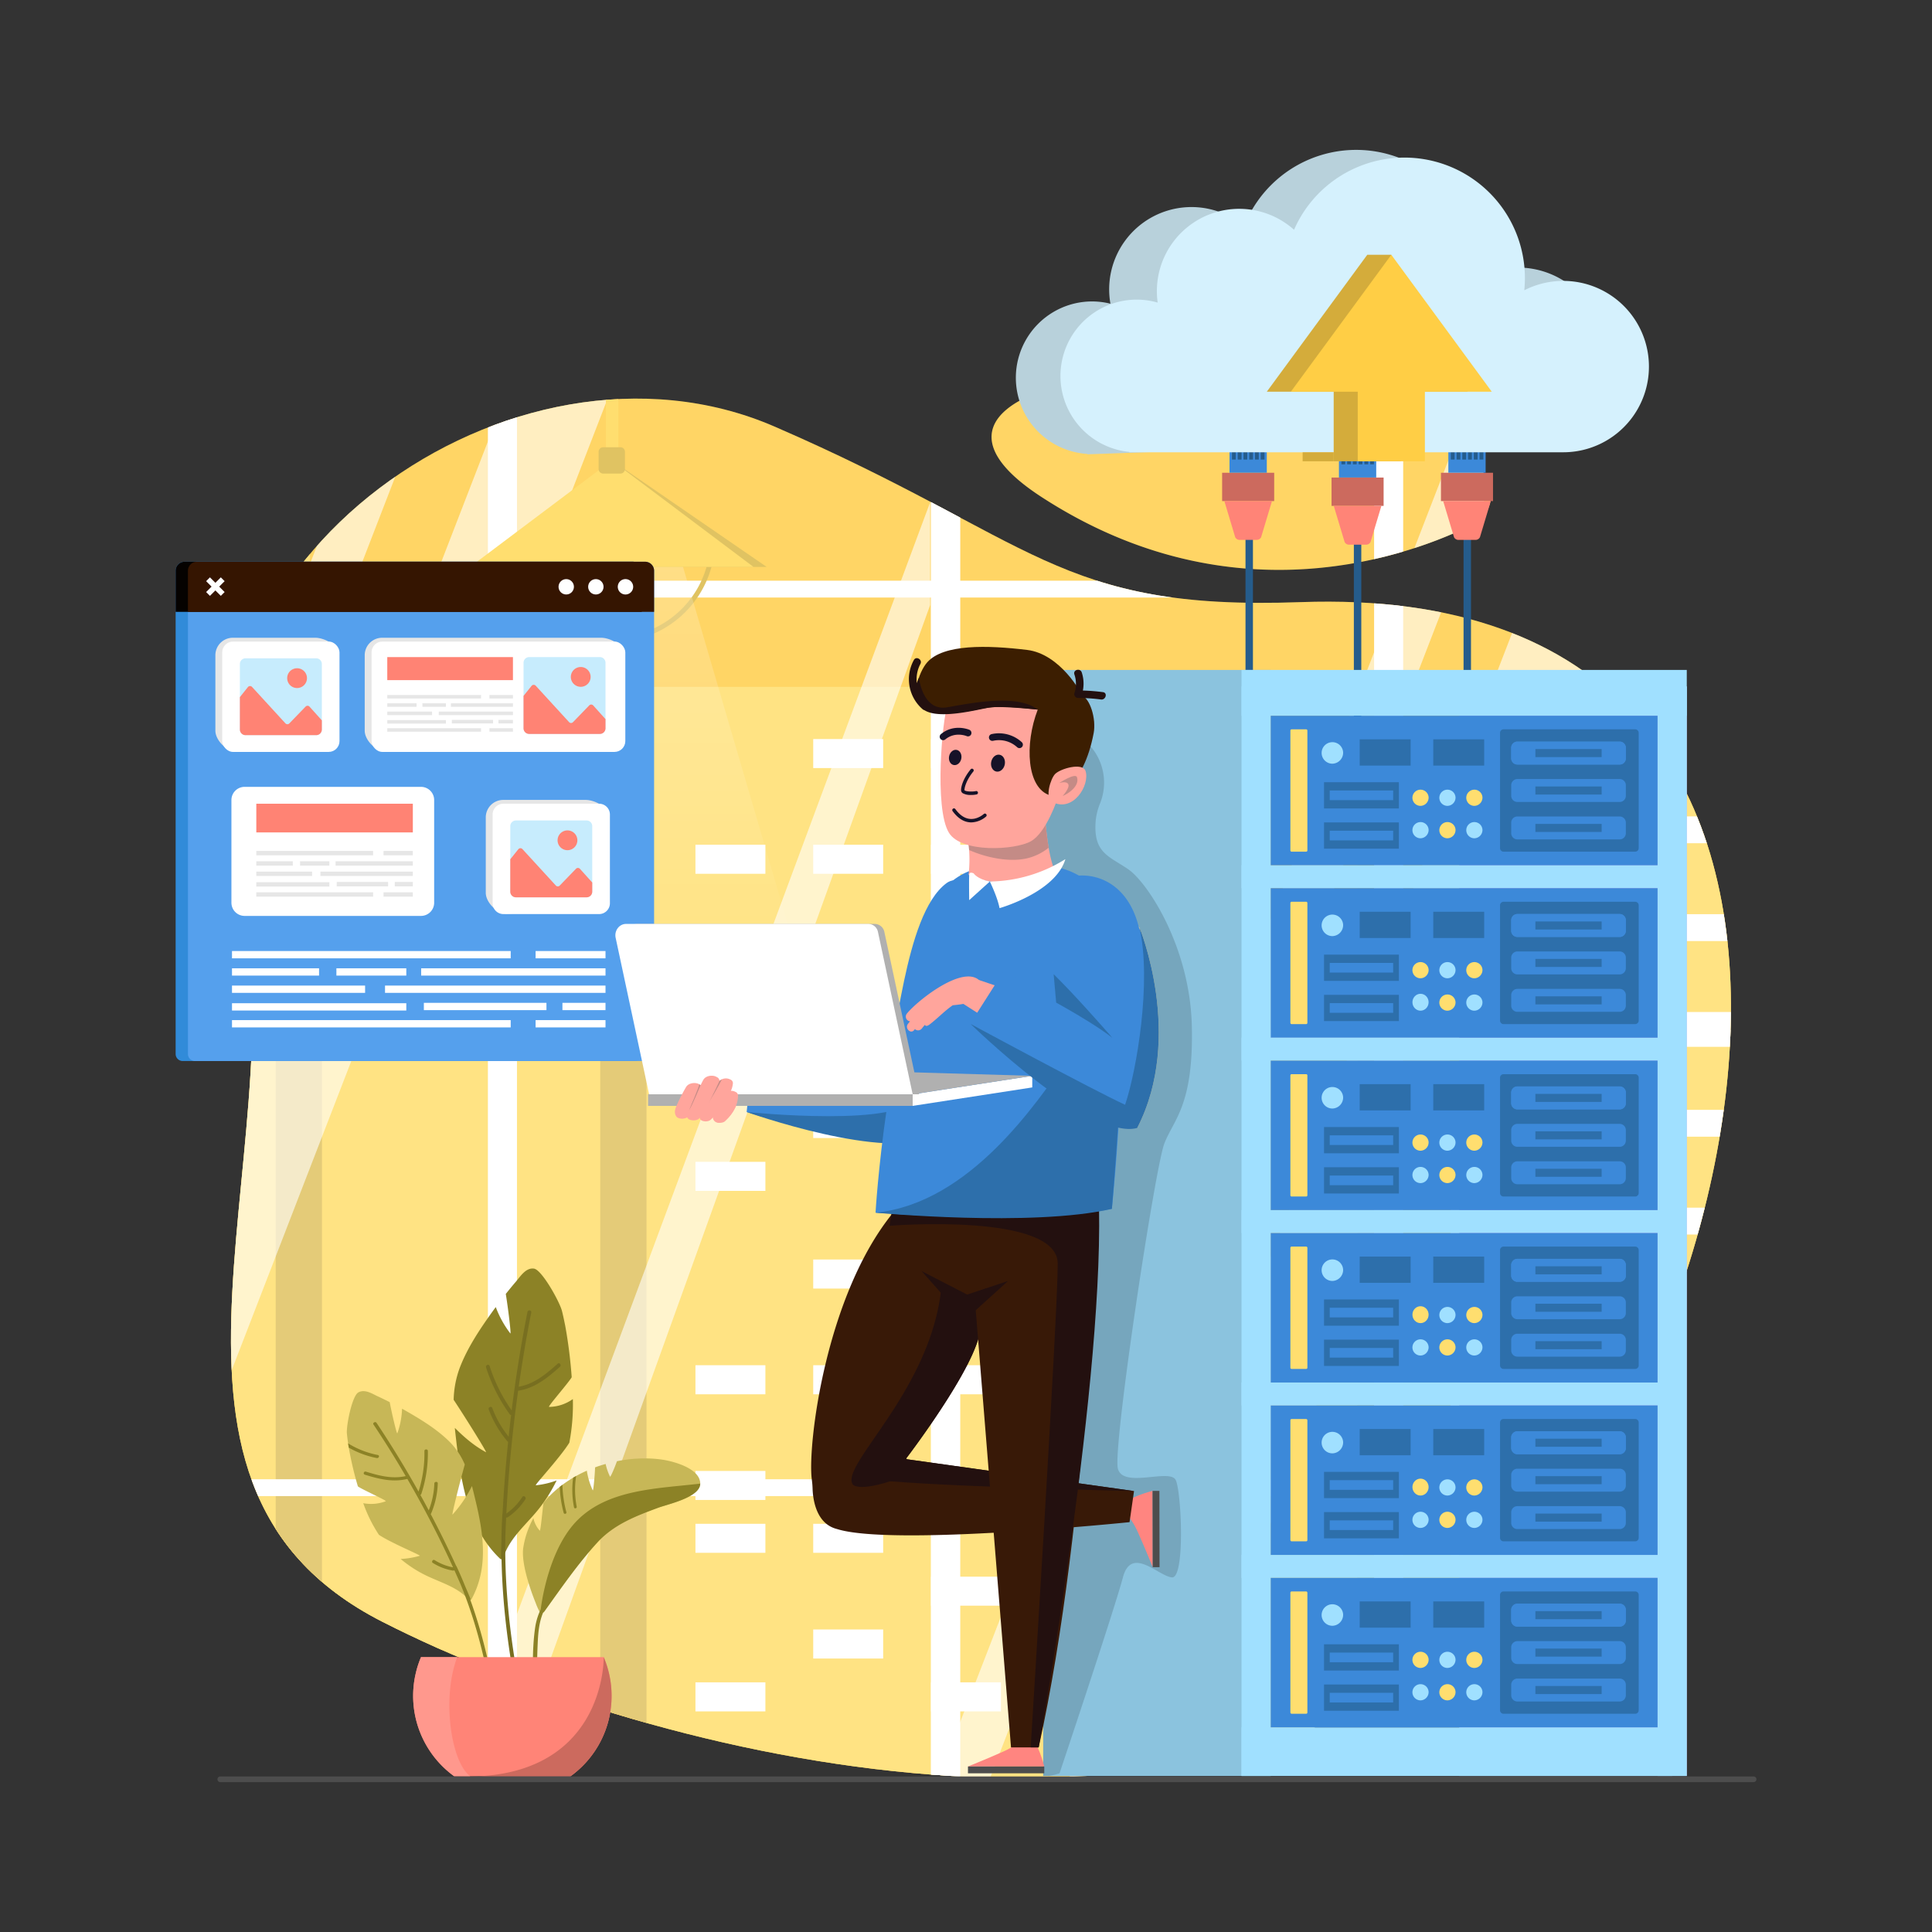 <svg xmlns="http://www.w3.org/2000/svg" data-name="Layer 1" viewBox="0 0 1100 1100"><rect x="0" y="0" width="1100" height="1100" fill="#333333" stroke="none"/><defs><clipPath id="a"><path fill="none" d="M740.416,342.828c-138.738,5-150.637-35.476-299.461-99.977S92.289,320.253,134.158,484.732c41.869,164.48-74.741,357.984,83.542,438.611s467.89,151.579,625.919,0S1098.399,329.928,740.416,342.828Z"/></clipPath><clipPath id="c"><path fill="none" d="M847.618,275.523a18.334,18.334,0,0,1-8.893,22.974c-34.06,17.009-135.652,55.954-245.698-15.515C464.513,199.517,810.542,178.196,847.618,275.523Z"/></clipPath><linearGradient id="b" x1="347.037" x2="347.037" y1="563.378" y2="314.222" gradientUnits="userSpaceOnUse"><stop offset="0" stop-color="#fff" stop-opacity="0"/><stop offset="1" stop-color="#fff"/></linearGradient></defs><path fill="#ffce4d" d="M740.416,342.828c-138.738,5-150.637-35.476-299.461-99.977S92.289,320.253,134.158,484.732c41.869,164.48-74.741,357.984,83.542,438.611s467.89,151.579,625.919,0S1098.399,329.928,740.416,342.828Z"/><g clip-path="url(#a)"><polygon fill="#ffde6f" points="118.18 459.566 118.18 432.028 163.859 432.028 163.859 300.406 176.451 300.406 176.451 432.028 225.654 432.028 225.654 459.566 252.007 459.566 252.007 1011.438 61.948 1011.438 61.948 459.566 118.18 459.566"/><rect width="26.353" height="496.431" x="61.948" y="459.566" fill="#e0c362" transform="rotate(180 75.124 707.782)"/><rect width="190.058" height="420.411" x="156.979" y="591.026" fill="#ffde6f" transform="rotate(180 252.008 801.232)"/><rect width="26.352" height="420.411" x="156.979" y="591.026" fill="#e0c362" transform="rotate(180 170.155 801.232)"/><rect width="190.058" height="420.411" x="641.837" y="591.025" fill="#ffde6f" transform="rotate(180 736.865 801.23)"/><rect width="26.352" height="420.411" x="641.837" y="591.025" fill="#e0c362" transform="rotate(180 655.013 801.23)"/><rect width="255.005" height="620.377" x="341.745" y="391.061" fill="#ffde6f" transform="rotate(180 469.248 701.25)"/><rect width="26.353" height="620.377" x="341.745" y="391.061" fill="#e0c362" transform="rotate(180 354.922 701.25)"/><rect width="39.825" height="16.53" x="530.064" y="420.773" fill="#fff" transform="rotate(180 549.977 429.038)"/><rect width="39.827" height="16.53" x="463.01" y="420.773" fill="#fff" transform="rotate(180 482.924 429.038)"/><rect width="39.825" height="16.53" x="530.064" y="480.956" fill="#fff" transform="rotate(180 549.977 489.222)"/><rect width="39.827" height="16.53" x="463.01" y="480.956" fill="#fff" transform="rotate(180 482.924 489.222)"/><rect width="39.825" height="16.53" x="395.958" y="480.956" fill="#fff" transform="rotate(180 415.87 489.222)"/><rect width="39.825" height="16.529" x="530.064" y="541.141" fill="#fff" transform="rotate(180 549.977 549.406)"/><rect width="39.825" height="16.529" x="395.958" y="541.141" fill="#fff" transform="rotate(180 415.87 549.406)"/><rect width="39.827" height="16.53" x="463.01" y="571.232" fill="#fff" transform="rotate(180 482.924 579.497)"/><rect width="39.825" height="16.53" x="530.064" y="601.324" fill="#fff" transform="rotate(180 549.977 609.589)"/><rect width="39.827" height="16.529" x="463.01" y="631.417" fill="#fff" transform="rotate(180 482.924 639.681)"/><rect width="39.825" height="16.529" x="530.064" y="661.509" fill="#fff" transform="rotate(180 549.977 669.773)"/><rect width="39.825" height="16.529" x="395.958" y="661.509" fill="#fff" transform="rotate(180 415.87 669.773)"/><rect width="39.825" height="16.53" x="530.064" y="717.124" fill="#fff" transform="rotate(180 549.977 725.39)"/><rect width="39.827" height="16.53" x="463.01" y="717.124" fill="#fff" transform="rotate(180 482.924 725.39)"/><rect width="39.825" height="16.529" x="530.064" y="777.308" fill="#fff" transform="rotate(180 549.977 785.572)"/><rect width="39.827" height="16.529" x="463.01" y="777.308" fill="#fff" transform="rotate(180 482.924 785.572)"/><rect width="39.825" height="16.529" x="395.958" y="777.308" fill="#fff" transform="rotate(180 415.87 785.572)"/><rect width="39.825" height="16.53" x="530.064" y="837.491" fill="#fff" transform="rotate(180 549.977 845.757)"/><rect width="39.825" height="16.53" x="395.958" y="837.491" fill="#fff" transform="rotate(180 415.87 845.757)"/><rect width="39.827" height="16.53" x="463.01" y="867.583" fill="#fff" transform="rotate(180 482.924 875.848)"/><rect width="39.825" height="16.53" x="395.958" y="867.583" fill="#fff" transform="rotate(180 415.87 875.848)"/><rect width="39.825" height="16.53" x="530.064" y="897.675" fill="#fff" transform="rotate(180 549.977 905.94)"/><rect width="39.827" height="16.53" x="463.01" y="927.767" fill="#fff" transform="rotate(180 482.924 936.032)"/><rect width="39.825" height="16.53" x="530.064" y="957.859" fill="#fff" transform="rotate(180 549.977 966.124)"/><rect width="39.825" height="16.53" x="395.958" y="957.859" fill="#fff" transform="rotate(180 415.87 966.124)"/><rect width="249.934" height="574.135" x="772.775" y="437.303" fill="#ffde6f" transform="rotate(180 897.742 724.37)"/><rect width="25.829" height="574.135" x="772.775" y="437.303" fill="#e0c362" transform="rotate(180 785.69 724.37)"/><rect width="39.033" height="15.298" x="957.349" y="464.8" fill="#fff" transform="rotate(180 976.866 472.45)"/><rect width="39.033" height="15.298" x="891.629" y="464.8" fill="#fff" transform="rotate(180 911.146 472.45)"/><rect width="39.033" height="15.298" x="957.349" y="520.498" fill="#fff" transform="rotate(180 976.866 528.146)"/><rect width="39.033" height="15.298" x="891.629" y="520.498" fill="#fff" transform="rotate(180 911.146 528.146)"/><rect width="39.035" height="15.298" x="825.909" y="520.498" fill="#fff" transform="rotate(180 845.426 528.146)"/><rect width="39.033" height="15.297" x="957.349" y="576.196" fill="#fff" transform="rotate(180 976.866 583.844)"/><rect width="39.035" height="15.297" x="825.909" y="576.196" fill="#fff" transform="rotate(180 845.426 583.844)"/><rect width="39.033" height="15.297" x="891.629" y="604.045" fill="#fff" transform="rotate(180 911.146 611.694)"/><rect width="39.033" height="15.297" x="957.349" y="631.894" fill="#fff" transform="rotate(180 976.866 639.543)"/><rect width="39.033" height="15.299" x="891.629" y="659.742" fill="#fff" transform="rotate(180 911.146 667.391)"/><rect width="39.033" height="15.297" x="957.349" y="687.591" fill="#fff" transform="rotate(180 976.866 695.24)"/><rect width="39.035" height="15.297" x="825.909" y="687.591" fill="#fff" transform="rotate(180 845.426 695.24)"/><rect width="39.033" height="15.297" x="957.349" y="739.062" fill="#fff" transform="rotate(180 976.866 746.71)"/><rect width="39.033" height="15.297" x="891.629" y="739.062" fill="#fff" transform="rotate(180 911.146 746.71)"/><rect width="39.033" height="15.297" x="957.349" y="794.759" fill="#fff" transform="rotate(180 976.866 802.408)"/><rect width="39.033" height="15.297" x="891.629" y="794.759" fill="#fff" transform="rotate(180 911.146 802.408)"/><rect width="39.035" height="15.297" x="825.909" y="794.759" fill="#fff" transform="rotate(180 845.426 802.408)"/><rect width="39.033" height="15.296" x="957.349" y="850.458" fill="#fff" transform="rotate(180 976.866 858.106)"/><rect width="39.035" height="15.296" x="825.909" y="850.458" fill="#fff" transform="rotate(180 845.426 858.106)"/><rect width="39.033" height="15.297" x="891.629" y="878.306" fill="#fff" transform="rotate(180 911.146 885.954)"/><rect width="39.035" height="15.297" x="825.909" y="878.306" fill="#fff" transform="rotate(180 845.426 885.954)"/><rect width="39.033" height="15.297" x="957.349" y="906.155" fill="#fff" transform="rotate(180 976.866 913.804)"/><rect width="39.033" height="15.297" x="891.629" y="934.005" fill="#fff" transform="rotate(180 911.146 941.653)"/><rect width="39.033" height="15.299" x="957.349" y="961.852" fill="#fff" transform="rotate(180 976.866 969.502)"/><rect width="39.035" height="15.299" x="825.909" y="961.852" fill="#fff" transform="rotate(180 845.426 969.502)"/><rect width="160.967" height="391.601" x="-65.048" y="619.836" fill="#ffde6f" transform="rotate(180 15.436 815.637)"/><rect width="25.141" height="10.434" x="53.825" y="638.592" fill="#fff" transform="rotate(180 66.396 643.809)"/><rect width="25.139" height="10.434" x="11.499" y="638.592" fill="#fff" transform="rotate(180 24.069 643.809)"/><rect width="25.141" height="10.434" x="53.825" y="676.581" fill="#fff" transform="rotate(180 66.396 681.798)"/><rect width="25.139" height="10.434" x="11.499" y="676.581" fill="#fff" transform="rotate(180 24.069 681.798)"/><rect width="25.141" height="10.434" x="53.825" y="714.572" fill="#fff" transform="rotate(180 66.396 719.789)"/><rect width="25.139" height="10.433" x="11.499" y="733.568" fill="#fff" transform="rotate(180 24.069 738.784)"/><rect width="25.141" height="10.433" x="53.825" y="752.562" fill="#fff" transform="rotate(180 66.396 757.779)"/><rect width="25.139" height="10.434" x="11.499" y="771.557" fill="#fff" transform="rotate(180 24.069 776.774)"/><rect width="25.141" height="10.434" x="53.825" y="790.551" fill="#fff" transform="rotate(180 66.396 795.769)"/><rect width="25.141" height="10.434" x="53.825" y="825.657" fill="#fff" transform="rotate(180 66.396 830.874)"/><rect width="25.139" height="10.434" x="11.499" y="825.657" fill="#fff" transform="rotate(180 24.069 830.874)"/><rect width="25.141" height="10.433" x="53.825" y="863.648" fill="#fff" transform="rotate(180 66.396 868.864)"/><rect width="25.139" height="10.433" x="11.499" y="863.648" fill="#fff" transform="rotate(180 24.069 868.864)"/><rect width="25.141" height="10.433" x="53.825" y="901.639" fill="#fff" transform="rotate(180 66.396 906.855)"/><rect width="25.139" height="10.434" x="11.499" y="920.632" fill="#fff" transform="rotate(180 24.069 925.849)"/><rect width="25.141" height="10.434" x="53.825" y="939.628" fill="#fff" transform="rotate(180 66.396 944.845)"/><rect width="25.139" height="10.433" x="11.499" y="958.622" fill="#fff" transform="rotate(180 24.069 963.839)"/><rect width="25.141" height="10.434" x="53.825" y="977.617" fill="#fff" transform="rotate(180 66.396 982.834)"/><rect width="756.738" height="838.415" x="-218.423" y="188.981" fill="#fff" opacity=".14"/><rect width="16.555" height="858.827" x="530.041" y="179.39" fill="#fff"/><polygon fill="#fff" points="42.101 1012.255 -16.63 1012.255 298.212 198.575 356.942 198.575 42.101 1012.255" opacity=".6"/><polygon fill="#fff" points="-61.604 1012.255 -90.969 1012.255 223.871 198.575 253.237 198.575 -61.604 1012.255" opacity=".6"/><polygon fill="#fff" points="289.036 1012.255 259.67 1012.255 529.597 285.934 529.597 344.451 289.036 1012.255" opacity=".6"/><rect width="16.555" height="850.164" x="25.546" y="183.72" fill="#fff"/><rect width="22.196" height="773.296" x="148.847" y="642.253" fill="#fff" transform="rotate(-90 159.945 1028.901)"/><rect width="16.554" height="850.164" x="277.793" y="183.72" fill="#fff"/><rect width="6.773" height="740.014" x="156.558" y="645.635" fill="#fff" transform="rotate(90 159.944 1015.642)"/><rect width="19.186" height="773.296" x="150.352" y="-197.666" fill="#fff" transform="rotate(-90 159.945 188.982)"/><rect width="6.774" height="740.325" x="156.557" y="-168.201" fill="#fff" transform="rotate(90 159.944 201.962)"/><rect width="756.741" height="838.415" x="538.385" y="188.981" fill="#fff" opacity=".14"/><rect width="16.555" height="858.827" x="530.11" y="179.39" fill="#fff"/><polygon fill="#fff" points="667.445 1012.255 608.714 1012.255 923.554 198.575 982.286 198.575 667.445 1012.255" opacity=".6"/><polygon fill="#fff" points="563.74 1012.255 534.374 1012.255 849.215 198.575 878.581 198.575 563.74 1012.255" opacity=".6"/><polygon fill="#fff" points="1045.845 1012.255 1016.48 1012.255 1286.407 285.934 1286.407 344.451 1045.845 1012.255" opacity=".6"/><rect width="16.554" height="850.164" x="782.358" y="183.72" fill="#fff"/><rect width="22.196" height="773.296" x="905.657" y="642.253" fill="#fff" transform="rotate(-90 916.755 1028.901)"/><rect width="16.554" height="850.164" x="1034.603" y="183.72" fill="#fff"/><rect width="6.773" height="740.014" x="913.368" y="645.635" fill="#fff" transform="rotate(90 916.754 1015.642)"/><rect width="19.186" height="773.296" x="907.162" y="-197.666" fill="#fff" transform="rotate(-90 916.755 188.982)"/><rect width="6.774" height="740.327" x="913.368" y="-168.202" fill="#fff" transform="rotate(90 916.755 201.962)"/><rect width="9.593" height="1557.295" x="547.148" y="-443.233" fill="#fff" transform="rotate(-90 551.945 335.414)"/><rect width="9.593" height="1557.295" x="547.148" y="-187.426" fill="#fff" transform="rotate(-90 551.945 591.222)"/><rect width="9.593" height="1557.295" x="547.148" y="68.38" fill="#fff" transform="rotate(-90 551.945 847.028)"/><path fill="#e0c362" d="M349.104,365.575a58.103,58.103,0,0,1-58.036-58.036h2.731a55.305,55.305,0,1,0,110.61,0h2.731A58.102,58.102,0,0,1,349.104,365.575Z"/><polygon fill="#e0c362" points="348.323 262.139 275.123 322.784 436.517 322.784 348.323 262.139"/><polygon fill="url(#b)" points="311.943 314.222 234.639 563.378 459.436 563.378 386.378 314.222 311.943 314.222" opacity=".22"/><rect width="7.108" height="112.582" x="344.963" y="168.229" fill="#ffde6f"/><path fill="#f4bf62" d="M341.823,270.165h13.388a5.214,5.214,0,0,1,5.214,5.214v20.584a0,0,0,0,1,0,0h-23.816a0,0,0,0,1,0,0V275.379A5.214,5.214,0,0,1,341.823,270.165Z"/><path fill="#e0c362" d="M362.067,324.829a13.869,13.869,0,1,0-13.867,13.869A13.868,13.868,0,0,0,362.067,324.829Z"/><path fill="#fff" d="M348.389,333.509c-3.285-.593-7.796-3.175-8.644-6.645-.302-1.238-2.214-.714-1.91.527,1.011,4.138,6.058,7.312,10.026,8.028C349.107,335.645,349.643,333.735,348.389,333.509Z"/><polygon fill="#ffde6f" points="348.323 262.139 267.625 322.784 429.021 322.784 348.323 262.139"/><path fill="#e0c362" d="M343.414,254.641h9.817a2.588,2.588,0,0,1,2.588,2.588v9.818a2.588,2.588,0,0,1-2.588,2.588h-9.817a2.588,2.588,0,0,1-2.588-2.588v-9.818A2.588,2.588,0,0,1,343.414,254.641Z"/></g><path fill="#ffce4d" d="M847.618,275.523a18.334,18.334,0,0,1-8.893,22.974c-34.06,17.009-135.652,55.954-245.698-15.515C464.513,199.517,810.542,178.196,847.618,275.523Z"/><g clip-path="url(#c)"><rect width="756.738" height="838.415" x="-218.423" y="188.981" fill="#fff" opacity=".14"/><rect width="16.555" height="858.827" x="530.041" y="179.39" fill="#fff"/><polygon fill="#fff" points="42.101 1012.255 -16.63 1012.255 298.212 198.575 356.942 198.575 42.101 1012.255" opacity=".6"/><polygon fill="#fff" points="-61.604 1012.255 -90.969 1012.255 223.871 198.575 253.237 198.575 -61.604 1012.255" opacity=".6"/><polygon fill="#fff" points="289.036 1012.255 259.67 1012.255 529.597 285.934 529.597 344.451 289.036 1012.255" opacity=".6"/><rect width="16.555" height="850.164" x="25.546" y="183.72" fill="#fff"/><rect width="22.196" height="773.296" x="148.847" y="642.253" fill="#fff" transform="rotate(-90 159.945 1028.901)"/><rect width="16.554" height="850.164" x="277.793" y="183.72" fill="#fff"/><rect width="6.773" height="740.014" x="156.558" y="645.635" fill="#fff" transform="rotate(90 159.944 1015.642)"/><rect width="19.186" height="773.296" x="150.352" y="-197.666" fill="#fff" transform="rotate(-90 159.945 188.982)"/><rect width="6.774" height="740.325" x="156.557" y="-168.201" fill="#fff" transform="rotate(90 159.944 201.962)"/><rect width="756.741" height="838.415" x="538.385" y="188.981" fill="#fff" opacity=".14"/><rect width="16.555" height="858.827" x="530.11" y="179.39" fill="#fff"/><polygon fill="#fff" points="667.445 1012.255 608.714 1012.255 923.554 198.575 982.286 198.575 667.445 1012.255" opacity=".6"/><polygon fill="#fff" points="563.74 1012.255 534.374 1012.255 849.215 198.575 878.581 198.575 563.74 1012.255" opacity=".6"/><polygon fill="#fff" points="1045.845 1012.255 1016.48 1012.255 1286.407 285.934 1286.407 344.451 1045.845 1012.255" opacity=".6"/><rect width="16.554" height="850.164" x="782.358" y="183.72" fill="#fff"/><rect width="22.196" height="773.296" x="905.657" y="642.253" fill="#fff" transform="rotate(-90 916.755 1028.901)"/><rect width="16.554" height="850.164" x="1034.603" y="183.72" fill="#fff"/><rect width="6.773" height="740.014" x="913.368" y="645.635" fill="#fff" transform="rotate(90 916.754 1015.642)"/><rect width="19.186" height="773.296" x="907.162" y="-197.666" fill="#fff" transform="rotate(-90 916.755 188.982)"/><rect width="6.774" height="740.327" x="913.368" y="-168.202" fill="#fff" transform="rotate(90 916.755 201.962)"/><rect width="9.593" height="1557.295" x="547.148" y="-443.233" fill="#fff" transform="rotate(-90 551.945 335.414)"/><rect width="9.593" height="1557.295" x="547.148" y="-187.426" fill="#fff" transform="rotate(-90 551.945 591.222)"/><rect width="9.593" height="1557.295" x="547.148" y="68.38" fill="#fff" transform="rotate(-90 551.945 847.028)"/></g><path fill="#318bd9" d="M104.023,319.827H361.387a4.022,4.022,0,0,1,4.022,4.022V598.962a5.138,5.138,0,0,1-5.138,5.138H105.138A5.138,5.138,0,0,1,100,598.962V323.85A4.023,4.023,0,0,1,104.023,319.827Z" transform="rotate(180 232.705 461.964)"/><path fill="#55a0ed" d="M111.034,319.827H368.398a4.022,4.022,0,0,1,4.022,4.022V598.963a5.137,5.137,0,0,1-5.137,5.137H112.15a5.138,5.138,0,0,1-5.138-5.138V323.849A4.021,4.021,0,0,1,111.034,319.827Z" transform="rotate(180 239.716 461.964)"/><path fill="#fff" d="M139.269,448.003H239.694a7.501,7.501,0,0,1,7.501,7.501v58.471a7.502,7.502,0,0,1-7.502,7.502H139.269a7.502,7.502,0,0,1-7.502-7.502V455.505A7.502,7.502,0,0,1,139.269,448.003Z" transform="rotate(180 189.48 484.74)"/><rect width="89.121" height="16.338" x="145.929" y="457.605" fill="#ff8374" transform="rotate(180 190.49 465.774)"/><rect width="16.678" height="2.487" x="218.372" y="484.48" fill="#e6e6e6" transform="rotate(180 226.711 485.724)"/><rect width="66.501" height="2.487" x="145.929" y="484.48" fill="#e6e6e6" transform="rotate(180 179.18 485.724)"/><rect width="43.986" height="2.488" x="191.064" y="490.37" fill="#e6e6e6" transform="rotate(180 213.057 491.614)"/><rect width="16.68" height="2.488" x="170.84" y="490.37" fill="#e6e6e6" transform="rotate(180 179.18 491.614)"/><rect width="20.772" height="2.488" x="145.929" y="490.37" fill="#e6e6e6" transform="rotate(180 156.315 491.614)"/><rect width="52.607" height="2.487" x="182.443" y="496.261" fill="#e6e6e6" transform="rotate(180 208.746 497.504)"/><rect width="31.758" height="2.487" x="145.929" y="496.261" fill="#e6e6e6" transform="rotate(180 161.808 497.504)"/><rect width="41.591" height="2.488" x="145.929" y="502.283" fill="#e6e6e6" transform="rotate(180 166.724 503.527)"/><rect width="10.278" height="2.487" x="224.772" y="502.152" fill="#e6e6e6" transform="rotate(180 229.911 503.396)"/><rect width="29.252" height="2.487" x="191.708" y="502.152" fill="#e6e6e6" transform="rotate(180 206.335 503.396)"/><rect width="16.678" height="2.487" x="218.372" y="508.042" fill="#e6e6e6" transform="rotate(180 226.711 509.286)"/><rect width="66.501" height="2.487" x="145.929" y="508.042" fill="#e6e6e6" transform="rotate(180 179.18 509.286)"/><path fill="#050200" d="M100,319.827H365.409a0,0,0,0,1,0,0v23.399a5.137,5.137,0,0,1-5.137,5.137H105.138A5.138,5.138,0,0,1,100,343.225V319.827A0,0,0,0,1,100,319.827Z" transform="rotate(180 232.705 334.095)"/><path fill="#351501" d="M107.012,319.827H372.42a0,0,0,0,1,0,0v23.399a5.137,5.137,0,0,1-5.137,5.137H112.15a5.138,5.138,0,0,1-5.138-5.138V319.827a0,0,0,0,1,0,0Z" transform="rotate(180 239.716 334.095)"/><circle cx="322.389" cy="334.095" r="4.383" fill="#fff"/><circle cx="339.254" cy="334.095" r="4.383" fill="#fff"/><path fill="#fff" d="M360.502,334.095a4.383,4.383,0,1,0-4.384,4.383A4.383,4.383,0,0,0,360.502,334.095Z"/><polygon fill="#fff" points="127.897 330.891 125.727 328.722 122.627 331.821 119.528 328.722 117.36 330.891 120.457 333.99 117.36 337.089 119.528 339.259 122.627 336.16 125.727 339.259 127.897 337.089 124.797 333.99 127.897 330.891"/><path fill="#e6e6e6" d="M342.2,425.942,219.572,427.923c-5.49,0-11.919-6.43-11.919-11.919V373.049a9.937,9.937,0,0,1,9.937-9.938H342.2c5.488,0,13.6,4.499,13.6,9.988l-3.663,42.905A9.937,9.937,0,0,1,342.2,425.942Z"/><rect width="144.486" height="62.832" x="211.544" y="365.279" fill="#fff" rx="6.163"/><rect width="71.55" height="13.117" x="220.499" y="374.119" fill="#ff8374" transform="rotate(180 256.274 380.678)"/><rect width="13.39" height="1.997" x="278.659" y="395.697" fill="#e6e6e6" transform="rotate(180 285.355 396.695)"/><rect width="53.392" height="1.997" x="220.499" y="395.697" fill="#e6e6e6" transform="rotate(180 247.195 396.695)"/><rect width="35.314" height="1.997" x="256.736" y="400.426" fill="#e6e6e6" transform="rotate(180 274.393 401.424)"/><rect width="13.39" height="1.997" x="240.5" y="400.426" fill="#e6e6e6" transform="rotate(180 247.195 401.424)"/><rect width="16.678" height="1.997" x="220.499" y="400.426" fill="#e6e6e6" transform="rotate(180 228.838 401.424)"/><rect width="42.235" height="1.998" x="249.815" y="405.155" fill="#e6e6e6" transform="rotate(180 270.932 406.153)"/><rect width="25.498" height="1.998" x="220.499" y="405.155" fill="#e6e6e6" transform="rotate(180 233.249 406.153)"/><rect width="33.391" height="1.997" x="220.499" y="409.99" fill="#e6e6e6" transform="rotate(180 237.195 410.989)"/><rect width="8.252" height="1.998" x="283.798" y="409.884" fill="#e6e6e6" transform="rotate(180 287.924 410.882)"/><rect width="23.484" height="1.998" x="257.254" y="409.884" fill="#e6e6e6" transform="rotate(180 268.996 410.882)"/><rect width="13.39" height="1.997" x="278.659" y="414.613" fill="#e6e6e6" transform="rotate(180 285.355 415.612)"/><rect width="53.392" height="1.997" x="220.499" y="414.613" fill="#e6e6e6" transform="rotate(180 247.195 415.612)"/><path fill="#e6e6e6" d="M179.473,425.942l-44.926,1.981c-5.488,0-11.919-6.43-11.919-11.919V373.049a9.939,9.939,0,0,1,9.938-9.938h46.907c5.49,0,13.601,4.499,13.601,9.988l-3.663,42.905A9.938,9.938,0,0,1,179.473,425.942Z"/><rect width="66.783" height="62.832" x="126.52" y="365.279" fill="#fff" rx="6.163"/><path fill="#c7ecfd" d="M136.58,378.045v37.312a3.22,3.22,0,0,0,3.212,3.213h40.239a3.22,3.22,0,0,0,3.214-3.213V378.045a3.223,3.223,0,0,0-3.214-3.226H139.792A3.223,3.223,0,0,0,136.58,378.045Z"/><path fill="#ff8374" d="M136.58,396.909v18.448a3.22,3.22,0,0,0,3.212,3.213h40.239a3.22,3.22,0,0,0,3.214-3.213v-5.217l-7-7.793a1.53,1.53,0,0,0-2.25-.039l-9.25,9.561a1.537,1.537,0,0,1-2.238-.026l-19.007-20.737a1.556,1.556,0,0,0-2.342.078Z"/><path fill="#ff8374" d="M163.508,386.106a5.635,5.635,0,1,1,5.634,5.636A5.634,5.634,0,0,1,163.508,386.106Z"/><path fill="#e6e6e6" d="M333.426,518.267l-44.926,1.981c-5.49,0-11.919-6.43-11.919-11.919V465.374a9.938,9.938,0,0,1,9.937-9.938H333.426c5.49,0,13.601,4.499,13.601,9.988l-3.663,42.905A9.937,9.937,0,0,1,333.426,518.267Z"/><path fill="#fff" d="M286.635,457.605h54.459a6.163,6.163,0,0,1,6.163,6.163v50.505a6.163,6.163,0,0,1-6.163,6.163H286.635a6.163,6.163,0,0,1-6.163-6.163V463.768A6.163,6.163,0,0,1,286.635,457.605Z"/><path fill="#c7ecfd" d="M290.533,470.37v37.312a3.219,3.219,0,0,0,3.212,3.213h40.238a3.22,3.22,0,0,0,3.214-3.213v-37.312a3.223,3.223,0,0,0-3.214-3.226H293.746A3.222,3.222,0,0,0,290.533,470.37Z"/><path fill="#ff8374" d="M290.533,489.234v18.448a3.219,3.219,0,0,0,3.212,3.213h40.238a3.22,3.22,0,0,0,3.214-3.213V502.466l-7-7.793a1.529,1.529,0,0,0-2.249-.039l-9.25,9.562a1.537,1.537,0,0,1-2.238-.026l-19.009-20.738a1.554,1.554,0,0,0-2.34.079Z"/><path fill="#ff8374" d="M317.46,478.431a5.635,5.635,0,1,1,5.636,5.636A5.635,5.635,0,0,1,317.46,478.431Z"/><path fill="#c7ecfd" d="M298.083,377.346v37.311a3.22,3.22,0,0,0,3.214,3.213h40.239a3.22,3.22,0,0,0,3.212-3.213V377.346a3.223,3.223,0,0,0-3.212-3.227H301.296A3.223,3.223,0,0,0,298.083,377.346Z"/><path fill="#ff8374" d="M298.083,396.21v18.447a3.22,3.22,0,0,0,3.214,3.213h40.239a3.22,3.22,0,0,0,3.212-3.213V409.441l-7-7.793a1.531,1.531,0,0,0-2.25-.039l-9.25,9.562a1.537,1.537,0,0,1-2.238-.026L305.005,390.408a1.558,1.558,0,0,0-2.343.078Z"/><path fill="#ff8374" d="M325.011,385.406a5.635,5.635,0,1,1,5.634,5.635A5.635,5.635,0,0,1,325.011,385.406Z"/><rect width="39.8" height="4.153" x="304.948" y="541.476" fill="#fff" transform="rotate(180 324.848 543.553)"/><rect width="158.685" height="4.153" x="132.089" y="541.476" fill="#fff" transform="rotate(180 211.431 543.553)"/><rect width="104.96" height="4.152" x="239.789" y="551.31" fill="#fff" transform="rotate(180 292.269 553.386)"/><rect width="39.798" height="4.152" x="191.532" y="551.31" fill="#fff" transform="rotate(180 211.431 553.386)"/><rect width="49.568" height="4.152" x="132.089" y="551.31" fill="#fff" transform="rotate(180 156.873 553.386)"/><rect width="125.531" height="4.153" x="219.218" y="561.143" fill="#fff" transform="rotate(180 281.983 563.219)"/><rect width="75.783" height="4.153" x="132.089" y="561.143" fill="#fff" transform="rotate(180 169.98 563.219)"/><rect width="99.242" height="4.153" x="132.089" y="571.196" fill="#fff" transform="rotate(180 181.71 573.272)"/><rect width="24.525" height="4.153" x="320.223" y="570.975" fill="#fff" transform="rotate(180 332.486 573.052)"/><rect width="69.799" height="4.153" x="241.329" y="570.975" fill="#fff" transform="rotate(180 276.228 573.052)"/><rect width="39.8" height="4.153" x="304.948" y="580.81" fill="#fff" transform="rotate(180 324.848 582.886)"/><rect width="158.685" height="4.153" x="132.089" y="580.81" fill="#fff" transform="rotate(180 211.431 582.886)"/><polygon fill="#255c8c" points="713.374 434.174 713.374 304.036 709.141 304.036 709.141 429.942 713.374 434.174"/><polygon fill="#255c8c" points="775.063 434.174 775.063 304.036 770.83 304.036 770.83 429.942 775.063 434.174"/><polygon fill="#255c8c" points="837.521 455.336 837.521 304.036 833.288 304.036 833.288 451.104 837.521 455.336"/><rect width="29.646" height="16.134" x="695.827" y="269.164" fill="#cc6a5e"/><path fill="#ff8477" d="M718.037,305.831a2.782,2.782,0,0,1-2.773,1.546h-9.225a2.787,2.787,0,0,1-2.776-1.546l-6.168-20.532h27.114Z"/><rect width="21.229" height="14.863" x="700.036" y="254.278" fill="#3c89d9"/><rect width="2.167" height="6.626" x="717.802" y="255.016" fill="#255c8c"/><rect width="2.165" height="6.626" x="714.53" y="255.016" fill="#255c8c"/><rect width="2.164" height="6.626" x="711.258" y="255.016" fill="#255c8c"/><rect width="2.164" height="6.626" x="707.985" y="255.016" fill="#255c8c"/><rect width="2.165" height="6.626" x="704.712" y="255.016" fill="#255c8c"/><rect width="2.165" height="6.626" x="701.439" y="255.016" fill="#255c8c"/><rect width="29.646" height="16.135" x="758.124" y="271.894" fill="#cc6a5e"/><path fill="#ff8477" d="M780.333,308.563a2.784,2.784,0,0,1-2.775,1.543H768.336a2.791,2.791,0,0,1-2.779-1.543l-6.167-20.534h27.114Z"/><rect width="21.229" height="14.863" x="762.332" y="257.01" fill="#3c89d9"/><rect width="2.169" height="6.628" x="780.098" y="257.746" fill="#255c8c"/><rect width="2.164" height="6.628" x="776.827" y="257.746" fill="#255c8c"/><rect width="2.164" height="6.628" x="773.555" y="257.746" fill="#255c8c"/><rect width="2.165" height="6.628" x="770.279" y="257.746" fill="#255c8c"/><rect width="2.167" height="6.628" x="767.007" y="257.746" fill="#255c8c"/><rect width="2.167" height="6.628" x="763.735" y="257.746" fill="#255c8c"/><rect width="29.646" height="16.134" x="820.419" y="269.164" fill="#cc6a5e"/><path fill="#ff8477" d="M842.629,305.831a2.785,2.785,0,0,1-2.775,1.546h-9.223a2.787,2.787,0,0,1-2.776-1.546l-6.17-20.532h27.115Z"/><rect width="21.231" height="14.863" x="824.627" y="254.278" fill="#3c89d9"/><rect width="2.168" height="6.626" x="842.392" y="255.016" fill="#255c8c"/><rect width="2.167" height="6.626" x="839.121" y="255.016" fill="#255c8c"/><rect width="2.165" height="6.626" x="835.85" y="255.016" fill="#255c8c"/><rect width="2.165" height="6.626" x="832.576" y="255.016" fill="#255c8c"/><rect width="2.165" height="6.626" x="829.304" y="255.016" fill="#255c8c"/><rect width="2.167" height="6.626" x="826.03" y="255.016" fill="#255c8c"/><path fill="#b8d1db" d="M620.288,171.651a43.406,43.406,0,0,1,11.941,1.265,46.872,46.872,0,0,1,76.12-44.199,68.593,68.593,0,0,1,132.34,22.775,69.95,69.95,0,0,1-.102,7.001,48.784,48.784,0,1,1,25.435,91.386l-246.928,8.783-.009-.214a43.456,43.456,0,0,1,1.203-86.797Z"/><path fill="#d5f1fd" d="M647.241,170.592a43.424,43.424,0,0,1,11.889,1.689,46.869,46.869,0,0,1,77.643-41.465,68.601,68.601,0,0,1,131.093,34.455,48.785,48.785,0,1,1,22.171,92.233H642.955v-.213a43.455,43.455,0,0,1,4.286-86.699Z"/><rect width="38.235" height="52.756" x="759.344" y="209.874" fill="#d4ac3b"/><polygon fill="#d4ac3b" points="721.265 223.017 778.462 145.063 792.156 145.063 792.156 163.73 835.653 223.017 721.265 223.017"/><rect width="17.683" height="5.105" x="741.661" y="257.525" fill="#d4ac3b" transform="rotate(180 750.503 260.078)"/><rect width="38.235" height="52.756" x="773.04" y="209.874" fill="#ffce45"/><polygon fill="#ffce45" points="734.959 223.017 792.156 145.063 849.347 223.017 734.959 223.017"/><rect width="129.553" height="620.324" x="830.828" y="390.845" fill="#c5aff2" transform="rotate(180 895.605 701.007)"/><rect width="16.634" height="620.324" x="943.747" y="390.845" fill="#a0e0ff" transform="rotate(180 952.064 701.007)"/><rect width="129.551" height="629.729" x="593.952" y="381.438" fill="#8bc3de"/><rect width="16.634" height="620.324" x="706.869" y="390.845" fill="#a0e0ff" transform="rotate(180 715.186 701.007)"/><rect width="245.194" height="13.043" x="706.869" y="492.643" fill="#a0e0ff" transform="rotate(180 829.466 499.164)"/><rect width="253.512" height="26.087" x="706.869" y="381.432" fill="#a0e0ff" transform="rotate(180 833.625 394.475)"/><rect width="220.244" height="85.124" x="723.503" y="407.519" fill="#3c89d9" transform="rotate(180 833.625 450.08)"/><path fill="#2d6fab" d="M856.059,415.253h74.942a1.999,1.999,0,0,1,1.999,1.999v65.658a2,2,0,0,1-2,2h-74.94a2,2,0,0,1-2-2V417.252A1.999,1.999,0,0,1,856.059,415.253Z" transform="rotate(180 893.53 450.08)"/><path fill="#ffde6f" d="M735.389,415.253h8.283a.7.7,0,0,1,.7.7v68.256a.701.701,0,0,1-.701.701h-8.282a.7.7,0,0,1-.7-.7V415.953A.7.7,0,0,1,735.389,415.253Z" transform="rotate(180 739.53 450.08)"/><path fill="#3c89d9" d="M863.94,422.24h58.225a3.525,3.525,0,0,1,3.525,3.525v6.005a3.524,3.524,0,0,1-3.524,3.524H863.942a3.524,3.524,0,0,1-3.524-3.524v-6.007A3.522,3.522,0,0,1,863.94,422.24Z" transform="rotate(180 893.054 428.767)"/><path fill="#3c89d9" d="M863.94,422.24h58.225a3.525,3.525,0,0,1,3.525,3.525v6.005a3.524,3.524,0,0,1-3.524,3.524H863.942a3.524,3.524,0,0,1-3.524-3.524v-6.007A3.522,3.522,0,0,1,863.94,422.24Z" transform="rotate(180 893.054 428.767)"/><rect width="37.721" height="4.58" x="874.192" y="426.477" fill="#2d6fab" transform="rotate(180 893.053 428.767)"/><rect width="29.001" height="14.95" x="816.032" y="420.943" fill="#2d6fab" transform="rotate(180 830.532 428.418)"/><rect width="29" height="14.95" x="774.158" y="420.943" fill="#2d6fab" transform="rotate(180 788.658 428.418)"/><rect width="42.606" height="14.95" x="753.848" y="445.352" fill="#2d6fab" transform="rotate(180 775.152 452.827)"/><rect width="36.118" height="5.493" x="757.092" y="450.08" fill="#3c89d9" transform="rotate(180 775.152 452.826)"/><rect width="42.606" height="14.95" x="753.848" y="468.245" fill="#2d6fab" transform="rotate(180 775.152 475.72)"/><rect width="36.118" height="5.493" x="757.092" y="472.973" fill="#3c89d9" transform="rotate(180 775.152 475.72)"/><path fill="#3c89d9" d="M863.942,443.555H922.166a3.523,3.523,0,0,1,3.523,3.523v6.008a3.523,3.523,0,0,1-3.523,3.523H863.941a3.523,3.523,0,0,1-3.523-3.523v-6.006A3.524,3.524,0,0,1,863.942,443.555Z" transform="rotate(180 893.054 450.082)"/><path fill="#3c89d9" d="M863.941,464.867h58.224a3.525,3.525,0,0,1,3.525,3.525v6.007a3.524,3.524,0,0,1-3.524,3.524H863.941a3.523,3.523,0,0,1-3.523-3.523V468.39A3.523,3.523,0,0,1,863.941,464.867Z" transform="rotate(180 893.054 471.394)"/><rect width="37.721" height="4.58" x="874.192" y="447.792" fill="#2d6fab" transform="rotate(180 893.053 450.082)"/><rect width="37.721" height="4.58" x="874.192" y="469.103" fill="#2d6fab" transform="rotate(180 893.053 471.393)"/><path fill="#ffde6f" d="M844.05,454.016a4.609,4.609,0,1,0-4.604,4.809A4.711,4.711,0,0,0,844.05,454.016Z"/><path fill="#a0e0ff" d="M828.718,454.016a4.609,4.609,0,1,0-4.603,4.809A4.709,4.709,0,0,0,828.718,454.016Z"/><path fill="#ffde6f" d="M813.39,454.016A4.609,4.609,0,1,0,808.785,458.825,4.711,4.711,0,0,0,813.39,454.016Z"/><path fill="#a0e0ff" d="M764.724,428.418A6.124,6.124,0,1,0,758.604,434.811,6.26,6.26,0,0,0,764.724,428.418Z"/><path fill="#a0e0ff" d="M844.05,472.464a4.609,4.609,0,1,0-4.604,4.812A4.711,4.711,0,0,0,844.05,472.464Z"/><path fill="#ffde6f" d="M828.718,472.464a4.609,4.609,0,1,0-4.603,4.812A4.708,4.708,0,0,0,828.718,472.464Z"/><path fill="#a0e0ff" d="M813.39,472.464a4.609,4.609,0,1,0-4.605,4.812A4.711,4.711,0,0,0,813.39,472.464Z"/><rect width="245.194" height="13.044" x="706.869" y="590.811" fill="#a0e0ff" transform="rotate(180 829.466 597.333)"/><rect width="220.244" height="85.125" x="723.503" y="505.686" fill="#3c89d9" transform="rotate(180 833.625 548.248)"/><path fill="#2d6fab" d="M856.06,513.42h74.94a2,2,0,0,1,2,2v65.659a2,2,0,0,1-2,2h-74.941a1.999,1.999,0,0,1-1.999-1.999V515.42A2,2,0,0,1,856.06,513.42Z" transform="rotate(180 893.53 548.25)"/><path fill="#ffde6f" d="M735.39,513.42h8.282a.7.7,0,0,1,.7.7v68.258a.7.7,0,0,1-.7.7h-8.283a.7.7,0,0,1-.7-.7V514.121A.701.701,0,0,1,735.39,513.42Z" transform="rotate(180 739.53 548.25)"/><path fill="#3c89d9" d="M863.942,520.409h58.223a3.525,3.525,0,0,1,3.525,3.525v6.007a3.522,3.522,0,0,1-3.522,3.522H863.941a3.523,3.523,0,0,1-3.523-3.523v-6.006A3.524,3.524,0,0,1,863.942,520.409Z" transform="rotate(180 893.054 526.936)"/><path fill="#3c89d9" d="M863.942,520.409h58.223a3.525,3.525,0,0,1,3.525,3.525v6.007a3.522,3.522,0,0,1-3.522,3.522H863.941a3.523,3.523,0,0,1-3.523-3.523v-6.006A3.524,3.524,0,0,1,863.942,520.409Z" transform="rotate(180 893.054 526.936)"/><rect width="37.721" height="4.581" x="874.192" y="524.645" fill="#2d6fab" transform="rotate(180 893.053 526.935)"/><rect width="29.001" height="14.951" x="816.032" y="519.11" fill="#2d6fab" transform="rotate(180 830.532 526.586)"/><rect width="29" height="14.951" x="774.158" y="519.11" fill="#2d6fab" transform="rotate(180 788.658 526.586)"/><rect width="42.606" height="14.95" x="753.848" y="543.52" fill="#2d6fab" transform="rotate(180 775.152 550.995)"/><rect width="36.118" height="5.493" x="757.092" y="548.249" fill="#3c89d9" transform="rotate(180 775.152 550.995)"/><rect width="42.606" height="14.951" x="753.848" y="566.412" fill="#2d6fab" transform="rotate(180 775.152 573.887)"/><rect width="36.118" height="5.491" x="757.092" y="571.142" fill="#3c89d9" transform="rotate(180 775.152 573.888)"/><path fill="#3c89d9" d="M863.941,541.722h58.225a3.523,3.523,0,0,1,3.523,3.523v6.008a3.522,3.522,0,0,1-3.522,3.522H863.94a3.522,3.522,0,0,1-3.522-3.522V545.245A3.523,3.523,0,0,1,863.941,541.722Z" transform="rotate(180 893.054 548.249)"/><path fill="#3c89d9" d="M863.941,563.035h58.224a3.525,3.525,0,0,1,3.525,3.525v6.006a3.522,3.522,0,0,1-3.522,3.522H863.941a3.523,3.523,0,0,1-3.523-3.523v-6.006A3.523,3.523,0,0,1,863.941,563.035Z" transform="rotate(180 893.054 569.562)"/><rect width="37.721" height="4.581" x="874.192" y="545.958" fill="#2d6fab" transform="rotate(180 893.053 548.249)"/><rect width="37.721" height="4.581" x="874.192" y="567.272" fill="#2d6fab" transform="rotate(180 893.053 569.562)"/><path fill="#ffde6f" d="M844.05,552.182a4.609,4.609,0,1,0-4.604,4.811A4.712,4.712,0,0,0,844.05,552.182Z"/><path fill="#a0e0ff" d="M828.718,552.182a4.609,4.609,0,1,0-4.603,4.811A4.71,4.71,0,0,0,828.718,552.182Z"/><path fill="#ffde6f" d="M813.39,552.182a4.609,4.609,0,1,0-4.605,4.811A4.712,4.712,0,0,0,813.39,552.182Z"/><path fill="#a0e0ff" d="M764.724,526.585a6.124,6.124,0,1,0-6.12,6.393A6.261,6.261,0,0,0,764.724,526.585Z"/><path fill="#a0e0ff" d="M844.05,570.632a4.609,4.609,0,1,0-4.604,4.811A4.712,4.712,0,0,0,844.05,570.632Z"/><path fill="#ffde6f" d="M828.718,570.632a4.609,4.609,0,1,0-4.603,4.811A4.71,4.71,0,0,0,828.718,570.632Z"/><ellipse cx="808.785" cy="570.632" fill="#a0e0ff" rx="4.605" ry="4.811"/><rect width="245.194" height="13.042" x="706.869" y="688.979" fill="#a0e0ff" transform="rotate(180 829.466 695.5)"/><rect width="220.244" height="85.124" x="723.503" y="603.854" fill="#3c89d9" transform="rotate(180 833.625 646.417)"/><path fill="#2d6fab" d="M856.06,611.586h74.94a2,2,0,0,1,2,2V679.245a2,2,0,0,1-2,2h-74.941a1.999,1.999,0,0,1-1.999-1.999V613.586A2,2,0,0,1,856.06,611.586Z" transform="rotate(180 893.53 646.416)"/><path fill="#ffde6f" d="M735.39,611.586h8.282a.7.7,0,0,1,.7.7V680.545a.7.7,0,0,1-.7.7h-8.283a.7.7,0,0,1-.7-.7V612.288A.701.701,0,0,1,735.39,611.586Z" transform="rotate(180 739.53 646.416)"/><path fill="#3c89d9" d="M863.941,618.575h58.224a3.525,3.525,0,0,1,3.525,3.525v6.007a3.523,3.523,0,0,1-3.523,3.523H863.941a3.523,3.523,0,0,1-3.523-3.523V622.098A3.523,3.523,0,0,1,863.941,618.575Z" transform="rotate(180 893.054 625.102)"/><path fill="#3c89d9" d="M863.941,618.575h58.224a3.525,3.525,0,0,1,3.525,3.525v6.007a3.523,3.523,0,0,1-3.523,3.523H863.941a3.523,3.523,0,0,1-3.523-3.523V622.098A3.523,3.523,0,0,1,863.941,618.575Z" transform="rotate(180 893.054 625.102)"/><rect width="37.721" height="4.579" x="874.192" y="622.813" fill="#2d6fab" transform="rotate(180 893.053 625.102)"/><rect width="29.001" height="14.949" x="816.032" y="617.279" fill="#2d6fab" transform="rotate(180 830.532 624.754)"/><rect width="29" height="14.949" x="774.158" y="617.279" fill="#2d6fab" transform="rotate(180 788.658 624.754)"/><rect width="42.606" height="14.952" x="753.848" y="641.686" fill="#2d6fab" transform="rotate(180 775.152 649.162)"/><rect width="36.118" height="5.493" x="757.092" y="646.415" fill="#3c89d9" transform="rotate(180 775.152 649.161)"/><rect width="42.606" height="14.949" x="753.848" y="664.58" fill="#2d6fab" transform="rotate(180 775.152 672.054)"/><rect width="36.118" height="5.493" x="757.092" y="669.309" fill="#3c89d9" transform="rotate(180 775.152 672.055)"/><path fill="#3c89d9" d="M863.94,639.888h58.225a3.525,3.525,0,0,1,3.525,3.525v6.007a3.523,3.523,0,0,1-3.523,3.523H863.941a3.523,3.523,0,0,1-3.523-3.523V643.41A3.522,3.522,0,0,1,863.94,639.888Z" transform="rotate(180 893.054 646.415)"/><path fill="#3c89d9" d="M863.941,661.202h58.224a3.525,3.525,0,0,1,3.525,3.525v6.007a3.525,3.525,0,0,1-3.525,3.525H863.941a3.523,3.523,0,0,1-3.523-3.523v-6.009A3.523,3.523,0,0,1,863.941,661.202Z" transform="rotate(180 893.054 667.73)"/><rect width="37.721" height="4.581" x="874.192" y="644.125" fill="#2d6fab" transform="rotate(180 893.053 646.416)"/><rect width="37.721" height="4.579" x="874.192" y="665.44" fill="#2d6fab" transform="rotate(180 893.053 667.73)"/><path fill="#ffde6f" d="M844.05,650.352a4.609,4.609,0,1,0-4.604,4.809A4.713,4.713,0,0,0,844.05,650.352Z"/><path fill="#a0e0ff" d="M828.718,650.352a4.609,4.609,0,1,0-4.603,4.809A4.71,4.71,0,0,0,828.718,650.352Z"/><path fill="#ffde6f" d="M813.39,650.352a4.609,4.609,0,1,0-4.605,4.809A4.713,4.713,0,0,0,813.39,650.352Z"/><path fill="#a0e0ff" d="M764.724,624.753a6.124,6.124,0,1,0-6.12,6.393A6.261,6.261,0,0,0,764.724,624.753Z"/><path fill="#a0e0ff" d="M844.05,668.8a4.609,4.609,0,1,0-4.604,4.811A4.711,4.711,0,0,0,844.05,668.8Z"/><path fill="#ffde6f" d="M828.718,668.8a4.609,4.609,0,1,0-4.603,4.811A4.708,4.708,0,0,0,828.718,668.8Z"/><path fill="#a0e0ff" d="M813.39,668.8a4.609,4.609,0,1,0-4.605,4.811A4.711,4.711,0,0,0,813.39,668.8Z"/><rect width="245.194" height="13.045" x="706.869" y="787.145" fill="#a0e0ff" transform="rotate(180 829.466 793.668)"/><rect width="220.244" height="85.124" x="723.503" y="702.021" fill="#3c89d9" transform="rotate(180 833.625 744.583)"/><path fill="#2d6fab" d="M856.06,709.754h74.94a2,2,0,0,1,2,2v65.658a1.999,1.999,0,0,1-1.999,1.999h-74.942a1.999,1.999,0,0,1-1.999-1.999V711.754A2,2,0,0,1,856.06,709.754Z" transform="rotate(180 893.53 744.583)"/><path fill="#ffde6f" d="M735.39,709.754h8.282a.7.7,0,0,1,.7.7v68.257a.7.7,0,0,1-.7.7h-8.283a.7.7,0,0,1-.7-.7V710.456A.701.701,0,0,1,735.39,709.754Z" transform="rotate(180 739.53 744.583)"/><path fill="#3c89d9" d="M863.941,716.742h58.224a3.525,3.525,0,0,1,3.525,3.525v6.007a3.524,3.524,0,0,1-3.524,3.524H863.941a3.523,3.523,0,0,1-3.523-3.523V720.265A3.523,3.523,0,0,1,863.941,716.742Z" transform="rotate(180 893.054 723.27)"/><path fill="#3c89d9" d="M863.941,716.742h58.224a3.525,3.525,0,0,1,3.525,3.525v6.007a3.524,3.524,0,0,1-3.524,3.524H863.941a3.523,3.523,0,0,1-3.523-3.523V720.265A3.523,3.523,0,0,1,863.941,716.742Z" transform="rotate(180 893.054 723.27)"/><rect width="37.721" height="4.581" x="874.192" y="720.981" fill="#2d6fab" transform="rotate(180 893.053 723.271)"/><rect width="29.001" height="14.951" x="816.032" y="715.447" fill="#2d6fab" transform="rotate(180 830.532 722.922)"/><rect width="29" height="14.951" x="774.158" y="715.447" fill="#2d6fab" transform="rotate(180 788.658 722.922)"/><rect width="42.606" height="14.95" x="753.848" y="739.854" fill="#2d6fab" transform="rotate(180 775.152 747.33)"/><rect width="36.118" height="5.491" x="757.092" y="744.585" fill="#3c89d9" transform="rotate(180 775.152 747.33)"/><rect width="42.606" height="14.951" x="753.848" y="762.748" fill="#2d6fab" transform="rotate(180 775.152 770.223)"/><rect width="36.118" height="5.491" x="757.092" y="767.477" fill="#3c89d9" transform="rotate(180 775.152 770.222)"/><path fill="#3c89d9" d="M863.941,738.056h58.224a3.525,3.525,0,0,1,3.525,3.525v6.008a3.523,3.523,0,0,1-3.523,3.523H863.941a3.523,3.523,0,0,1-3.523-3.523V741.579A3.523,3.523,0,0,1,863.941,738.056Z" transform="rotate(180 893.054 744.584)"/><path fill="#3c89d9" d="M863.94,759.37h58.225a3.525,3.525,0,0,1,3.525,3.525v6.007a3.523,3.523,0,0,1-3.523,3.523H863.941a3.523,3.523,0,0,1-3.523-3.523v-6.009A3.522,3.522,0,0,1,863.94,759.37Z" transform="rotate(180 893.054 765.897)"/><rect width="37.721" height="4.581" x="874.192" y="742.292" fill="#2d6fab" transform="rotate(180 893.053 744.582)"/><rect width="37.721" height="4.581" x="874.192" y="763.608" fill="#2d6fab" transform="rotate(180 893.053 765.898)"/><path fill="#ffde6f" d="M844.05,748.518a4.609,4.609,0,1,0-4.604,4.811A4.712,4.712,0,0,0,844.05,748.518Z"/><path fill="#a0e0ff" d="M828.718,748.518a4.609,4.609,0,1,0-4.603,4.811A4.71,4.71,0,0,0,828.718,748.518Z"/><ellipse cx="808.785" cy="748.518" fill="#ffde6f" rx="4.605" ry="4.811"/><path fill="#a0e0ff" d="M764.724,722.923a6.124,6.124,0,1,0-6.12,6.39A6.261,6.261,0,0,0,764.724,722.923Z"/><path fill="#a0e0ff" d="M844.05,766.966a4.609,4.609,0,1,0-4.604,4.811A4.712,4.712,0,0,0,844.05,766.966Z"/><path fill="#ffde6f" d="M828.718,766.966a4.609,4.609,0,1,0-4.603,4.811A4.71,4.71,0,0,0,828.718,766.966Z"/><path fill="#a0e0ff" d="M813.39,766.966a4.609,4.609,0,1,0-4.605,4.811A4.712,4.712,0,0,0,813.39,766.966Z"/><rect width="245.194" height="13.045" x="706.869" y="885.312" fill="#a0e0ff" transform="rotate(180 829.466 891.834)"/><rect width="220.244" height="85.121" x="723.503" y="800.191" fill="#3c89d9" transform="rotate(180 833.625 842.751)"/><path fill="#2d6fab" d="M856.06,807.923h74.94a2,2,0,0,1,2,2v65.657a2,2,0,0,1-2,2h-74.941a1.999,1.999,0,0,1-1.999-1.999V809.923A2,2,0,0,1,856.06,807.923Z" transform="rotate(180 893.53 842.751)"/><rect width="9.683" height="69.657" x="734.688" y="807.923" fill="#ffde6f" rx=".7" transform="rotate(180 739.53 842.751)"/><path fill="#3c89d9" d="M863.941,814.911H922.165a3.524,3.524,0,0,1,3.524,3.524v6.007a3.523,3.523,0,0,1-3.523,3.523H863.941a3.523,3.523,0,0,1-3.523-3.523v-6.008A3.523,3.523,0,0,1,863.941,814.911Z" transform="rotate(180 893.054 821.439)"/><path fill="#3c89d9" d="M863.941,814.911H922.165a3.524,3.524,0,0,1,3.524,3.524v6.007a3.523,3.523,0,0,1-3.523,3.523H863.941a3.523,3.523,0,0,1-3.523-3.523v-6.008A3.523,3.523,0,0,1,863.941,814.911Z" transform="rotate(180 893.054 821.439)"/><rect width="37.721" height="4.581" x="874.192" y="819.147" fill="#2d6fab" transform="rotate(180 893.053 821.438)"/><rect width="29.001" height="14.951" x="816.032" y="813.614" fill="#2d6fab" transform="rotate(180 830.532 821.089)"/><rect width="29" height="14.951" x="774.158" y="813.614" fill="#2d6fab" transform="rotate(180 788.658 821.089)"/><rect width="42.606" height="14.949" x="753.848" y="838.022" fill="#2d6fab" transform="rotate(180 775.152 845.497)"/><rect width="36.118" height="5.493" x="757.092" y="842.751" fill="#3c89d9" transform="rotate(180 775.152 845.497)"/><rect width="42.606" height="14.951" x="753.848" y="860.914" fill="#2d6fab" transform="rotate(180 775.152 868.39)"/><rect width="36.118" height="5.491" x="757.092" y="865.645" fill="#3c89d9" transform="rotate(180 775.152 868.39)"/><path fill="#3c89d9" d="M863.941,836.224h58.224a3.525,3.525,0,0,1,3.525,3.525v6.006a3.524,3.524,0,0,1-3.524,3.524H863.941a3.523,3.523,0,0,1-3.523-3.523v-6.008A3.523,3.523,0,0,1,863.941,836.224Z" transform="rotate(180 893.054 842.751)"/><path fill="#3c89d9" d="M863.94,857.538h58.226a3.523,3.523,0,0,1,3.523,3.523v6.007a3.522,3.522,0,0,1-3.522,3.522H863.941a3.523,3.523,0,0,1-3.523-3.523v-6.007A3.522,3.522,0,0,1,863.94,857.538Z" transform="rotate(180 893.054 864.064)"/><rect width="37.721" height="4.579" x="874.192" y="840.461" fill="#2d6fab" transform="rotate(180 893.053 842.751)"/><rect width="37.721" height="4.581" x="874.192" y="861.774" fill="#2d6fab" transform="rotate(180 893.053 864.064)"/><path fill="#ffde6f" d="M844.05,846.686a4.609,4.609,0,1,0-4.604,4.811A4.712,4.712,0,0,0,844.05,846.686Z"/><path fill="#a0e0ff" d="M828.718,846.686a4.609,4.609,0,1,0-4.603,4.811A4.71,4.71,0,0,0,828.718,846.686Z"/><ellipse cx="808.785" cy="846.686" fill="#ffde6f" rx="4.605" ry="4.811"/><path fill="#a0e0ff" d="M764.724,821.089a6.124,6.124,0,1,0-6.12,6.392A6.259,6.259,0,0,0,764.724,821.089Z"/><path fill="#a0e0ff" d="M844.05,865.135a4.609,4.609,0,1,0-4.604,4.812A4.712,4.712,0,0,0,844.05,865.135Z"/><path fill="#ffde6f" d="M828.718,865.135a4.609,4.609,0,1,0-4.603,4.812A4.71,4.71,0,0,0,828.718,865.135Z"/><path fill="#a0e0ff" d="M813.39,865.135a4.609,4.609,0,1,0-4.605,4.812A4.712,4.712,0,0,0,813.39,865.135Z"/><rect width="245.194" height="27.687" x="706.869" y="983.481" fill="#a0e0ff" transform="rotate(180 829.466 997.325)"/><rect width="220.244" height="85.124" x="723.503" y="898.357" fill="#3c89d9" transform="rotate(180 833.625 940.92)"/><path fill="#2d6fab" d="M856.059,906.091h74.941a2,2,0,0,1,2,2v65.658a1.999,1.999,0,0,1-1.999,1.999h-74.942a1.999,1.999,0,0,1-1.999-1.999V908.09A1.999,1.999,0,0,1,856.059,906.091Z" transform="rotate(180 893.53 940.92)"/><rect width="9.683" height="69.657" x="734.688" y="906.091" fill="#ffde6f" rx=".7" transform="rotate(180 739.53 940.92)"/><path fill="#3c89d9" d="M863.941,913.078h58.224a3.525,3.525,0,0,1,3.525,3.525v6.007a3.523,3.523,0,0,1-3.523,3.523H863.941a3.523,3.523,0,0,1-3.523-3.523V916.601A3.523,3.523,0,0,1,863.941,913.078Z" transform="rotate(180 893.054 919.605)"/><path fill="#3c89d9" d="M863.941,913.078h58.224a3.525,3.525,0,0,1,3.525,3.525v6.007a3.523,3.523,0,0,1-3.523,3.523H863.941a3.523,3.523,0,0,1-3.523-3.523V916.601A3.523,3.523,0,0,1,863.941,913.078Z" transform="rotate(180 893.054 919.605)"/><rect width="37.721" height="4.581" x="874.192" y="917.314" fill="#2d6fab" transform="rotate(180 893.053 919.604)"/><rect width="29.001" height="14.949" x="816.032" y="911.782" fill="#2d6fab" transform="rotate(180 830.532 919.256)"/><rect width="29" height="14.949" x="774.158" y="911.782" fill="#2d6fab" transform="rotate(180 788.658 919.256)"/><rect width="42.606" height="14.951" x="753.848" y="936.19" fill="#2d6fab" transform="rotate(180 775.151 943.665)"/><rect width="36.118" height="5.493" x="757.092" y="940.918" fill="#3c89d9" transform="rotate(180 775.151 943.664)"/><rect width="42.606" height="14.949" x="753.848" y="959.084" fill="#2d6fab" transform="rotate(180 775.151 966.558)"/><rect width="36.118" height="5.493" x="757.092" y="963.811" fill="#3c89d9" transform="rotate(180 775.151 966.558)"/><path fill="#3c89d9" d="M863.941,934.39h58.224a3.525,3.525,0,0,1,3.525,3.525V943.922a3.525,3.525,0,0,1-3.525,3.525H863.941a3.523,3.523,0,0,1-3.523-3.523v-6.009A3.523,3.523,0,0,1,863.941,934.39Z" transform="rotate(180 893.054 940.918)"/><path fill="#3c89d9" d="M863.942,955.704H922.165a3.524,3.524,0,0,1,3.524,3.524v6.008a3.523,3.523,0,0,1-3.523,3.523H863.941a3.523,3.523,0,0,1-3.523-3.523v-6.008A3.524,3.524,0,0,1,863.942,955.704Z" transform="rotate(180 893.054 962.233)"/><rect width="37.721" height="4.583" x="874.192" y="938.628" fill="#2d6fab" transform="rotate(180 893.053 940.92)"/><rect width="37.721" height="4.579" x="874.192" y="959.942" fill="#2d6fab" transform="rotate(180 893.053 962.232)"/><path fill="#ffde6f" d="M844.05,944.854a4.609,4.609,0,1,0-4.604,4.809A4.711,4.711,0,0,0,844.05,944.854Z"/><path fill="#a0e0ff" d="M828.718,944.854a4.609,4.609,0,1,0-4.603,4.809A4.709,4.709,0,0,0,828.718,944.854Z"/><path fill="#ffde6f" d="M813.39,944.854a4.609,4.609,0,1,0-4.605,4.809A4.711,4.711,0,0,0,813.39,944.854Z"/><path fill="#a0e0ff" d="M764.724,919.257a6.124,6.124,0,1,0-6.12,6.39A6.26,6.26,0,0,0,764.724,919.257Z"/><path fill="#a0e0ff" d="M844.05,963.303a4.609,4.609,0,1,0-4.604,4.811A4.71,4.71,0,0,0,844.05,963.303Z"/><path fill="#ffde6f" d="M828.718,963.303a4.609,4.609,0,1,0-4.603,4.811A4.707,4.707,0,0,0,828.718,963.303Z"/><path fill="#a0e0ff" d="M813.39,963.303a4.609,4.609,0,1,0-4.605,4.811A4.71,4.71,0,0,0,813.39,963.303Z"/><path d="M669.45,842.753c3.225,6.967,5.37,55.875-2.161,55.343-7.515-.532-23.108-18.27-27.945,0s-36.088,111.555-36.088,111.555a39.411,39.411,0,0,1-6.208,1.516h-3.096v-441.916l8.965-54.407s-4.531-8.192-8.965-16.529V425.976l6.143-11.594h0c21.081,1.779,34.051,23.449,26.213,43.099a34.447,34.447,0,0,0-2.542,10.76c-1.08,17.577,7.74,19.189,18.658,26.719,10.9,7.53,35.089,43.942,36.153,89.157,1.08,45.216-10.321,53.181-15.642,66.936S633.346,824.87,636.489,836.255C639.651,847.655,666.225,835.788,669.45,842.753Z" opacity=".15"/><path fill="#ff8580" d="M639.419,857.181c2.162-4.677,16.804-8.337,16.804-8.337l.088,43.443s-4.074-10.167-8.556-20.16C642.63,860.7,637.724,860.845,639.419,857.181Z"/><rect width="43.443" height="3.89" x="636.491" y="868.616" fill="#4d4d4d" transform="rotate(-90.116 658.213 870.561)"/><path fill="#381907" d="M645.668,848.945l-2.548,17.706s-135.162,13.9-166.606,3.902c-11.966-3-13.691-17.092-13.869-23.123a48.606,48.606,0,0,0-.436-5.063c-2.564-19.11,7.741-105.154,46.619-152.32,0,0,12.159,2.208,24.64,3.998,12.513,1.773,25.349,3.145,26.623,1.452,0,0-7.368,41.523-2.338,56.858,5.274,16.125-40.441,76.224-41.797,77.999-.016.016-.016.032-.031.032l.372.403.613.129Z"/><path fill="#23100f" d="M516.295,830.788l.047.065c-.274,3.597-4.45,11.433-9.611,12.53-11.933,3.918-19.969,4.047-21.388,1.499-6.323-11.466,45.48-54.149,50.721-112.927l19.995,8.644a45.369,45.369,0,0,0,1.693,11.755c5.274,16.125-40.441,76.224-41.797,77.999-.016.016-.016.032-.031.032Z"/><path fill="#23100f" d="M516.341,830.846c-3.118,4.239-6.33,8.403-9.606,12.53,44.677,3.54,138.933,5.565,138.933,5.565Z"/><path fill="#ff8580" d="M586.258,988.932c4.672,2.173,8.302,16.823,8.302,16.823H551.117s10.174-4.055,20.177-8.516C582.73,992.136,582.596,987.229,586.258,988.932Z"/><rect width="43.443" height="3.89" x="551.117" y="1005.755" fill="#4d4d4d"/><path fill="#381907" d="M625.425,677.617s-5.308,187.588-34.044,317.284H575.625L550.032,677.617Z"/><path fill="#23100f" d="M506.462,697.9s95.771-7.732,95.771,21.59c0,29.323-15.412,275.412-15.412,275.412h4.559s38.816-214.8,34.044-317.284H509.638Z"/><polygon fill="#23100f" points="573.923 729.346 550.631 737.057 524.713 723.707 549.432 751.525 573.923 729.346"/><polygon fill="#ffa59c" points="411.589 623.844 438.162 628.405 445.633 605.232 420.259 599.905 411.589 623.844"/><path fill="#3c89d9" d="M576.527,538.446s3.775,66.618-40.246,105.558C515.578,662.322,425.114,633.131,425.114,633.131l3.751-35.386s72.194,7.532,74.942,5.764c7.39-4.75,10.154-82.37,35.184-100.753C549.429,495.091,571.877,515.496,576.527,538.446Z"/><path fill="#2d6fab" d="M533.592,526.044s-7.691,77.05-12.417,97.764c-4.282,18.773-96.061,9.323-96.061,9.323s80.569,28.714,107.458,13.462c26.887-15.251,39.487-73.007,39.487-73.007Z"/><path fill="#3c89d9" d="M580.614,491.467c-24.812-.933-42.071,8.051-47.56,22.441-28.758,75.405-34.563,176.546-34.563,176.546s88.324,6.834,134.565-2.189c0,0,13.937-131.329-1.693-169.168C620.649,493.158,598.405,492.136,580.614,491.467Z"/><path fill="#ffa59c" d="M547.346,463.36c.496,1.257.954,2.438,1.298,3.543a61.254,61.254,0,0,1,2.132,8.879,67.239,67.239,0,0,1,.991,8.193,76.171,76.171,0,0,1-.304,14.136c23.168,11.433,48.279-4.305,48.279-4.305a76.142,76.142,0,0,1-2.666-11.165,171.558,171.558,0,0,1-2.096-18.634,1.439,1.439,0,0,1-.038-.38,1.571,1.571,0,0,1-.039-.267Z"/><path fill="#c48b86" d="M547.346,463.36c.496,1.257.954,2.438,1.298,3.543a36.634,36.634,0,0,1,2.132,8.879,67.239,67.239,0,0,1,.991,8.193c11.012,4.839,23.435,6.783,32.467,4.839a30.732,30.732,0,0,0,12.842-6.173,171.558,171.558,0,0,1-2.096-18.634,1.439,1.439,0,0,1-.038-.38,1.571,1.571,0,0,1-.039-.267Z"/><path fill="#fff" d="M606.575,489.162a83.046,83.046,0,0,1-43.009,12.738s4.359,8.86,5.535,15.162C569.101,517.062,601.026,508.061,606.575,489.162Z"/><path fill="#fff" d="M554.375,497.253s1.893,3.198,9.19,4.647l-11.751,10.61s-.165-12.793.006-14.625C551.991,496.052,554.375,497.253,554.375,497.253Z"/><path fill="#2d6fab" d="M613.013,572.789s6.792,13.475-6.438,31.927c-15.729,21.933-53.894,80.328-108.084,85.739,0,0,89.198,8.318,134.565-2.189,0,0,8.175-93.683,5.721-126.131C637.895,550.484,613.013,572.789,613.013,572.789Z"/><path fill="#ffa59c" d="M602.229,454.335s-6.346,19.689-15.336,24.679c-8.99,4.991-39.466,6.79-46.614-4.879-8.606-14.046-3.494-66.271-.981-71.427,2.513-5.156,46.124-24.294,60.932-3.212C615.035,420.577,602.229,454.335,602.229,454.335Z"/><path fill="#3c1e01" d="M528.005,377c9.271-10.31,33.972-9.715,56.825-6.953,18.82,2.276,31.26,24.905,31.002,25.906,4.705,1.54,8.414,13.237,6.845,21.484-5.879,30.902-21.58,36.311-24.533,35.482-13.689-3.834-14.878-29.34-7.291-48.897-12.075-1.17-22.264-2.908-35.413.175-5.767,1.351-23.188,3.188-29.057-.35C517.668,398.593,522.896,382.68,528.005,377Z"/><path fill="#ffa59c" d="M600.733,440.684c3.011-3.085,15.754-6.755,17.349-1.66,2.553,8.153-7.293,23.875-19.047,17.496C594.75,454.195,598.125,443.358,600.733,440.684Z"/><path fill="#c48b86" d="M602.978,445.875s9.338-6.124,10.22-3.35c1.72,5.413-5.968,9.882-8.171,10.667,0,0,4.294-4.709,3.186-6.733C607.106,444.435,602.978,445.875,602.978,445.875Z"/><path fill="#23100f" d="M520.301,375.815c1.296-2.477,5.042-.286,3.749,2.19a18.485,18.485,0,0,0-2.044,10.936,20.343,20.343,0,0,1,1.197-3.098s2.055,19.343,16.094,16.865c14.039-2.479,40.054-7.736,51.555,1.314,0,0-21.034-2.186-27.397-1.187-6.134.965-28.441,7.059-37.169,1.495a2.178,2.178,0,0,1-.937-.484A22.583,22.583,0,0,1,520.301,375.815Z"/><path fill="#23100f" d="M611.712,383.992c-.876-2.66,3.315-3.8,4.187-1.154a20.366,20.366,0,0,1,.647,10.322,112.399,112.399,0,0,1,11.455.918c2.756.372,1.584,4.556-1.153,4.186a100.999,100.999,0,0,0-13.042-.872,2.191,2.191,0,0,1-2.094-2.747A16.435,16.435,0,0,0,611.712,383.992Z"/><path fill="#ffa59c" d="M385.78,625.484c1.822,2.099,3.742,2.433,5.606,1.794a4.908,4.908,0,0,0,1.052,3.329c1.809,2.258,3.921,2.28,6.012,1.238a3.948,3.948,0,0,0,2.416,3.701,5.359,5.359,0,0,0,4.97.151,3.305,3.305,0,0,0,3.649,3.535c5.91-1.025,9.456-8.787,11.407-13.829,2.104-5.425,3.197-11.774-1.277-16.329-6.574-6.691-18.56-5.225-25.094,1.006-.046.035-.091.025-.134.063C390.87,613.149,381.168,620.166,385.78,625.484Z"/><path fill="#ffa59c" d="M397.95,600.311c4.667-1.088,17.779-1.48,22.972-.266,2.384.557-.528,4.867-2.767,7.058-2.627,2.568-8.564,4.803-12.162,4.321-1.984-.264-4.11-3.4-6.115-3.05-2.628.458-4.349,3.427-5.619,5.527-2.181,3.606-8.658,2.383-7.074-1.439C389.003,608.072,392.948,601.478,397.95,600.311Z"/><path fill="#161228" d="M553.021,468.237c-.337,0-.68-.016-1.03-.05-3.573-.35-6.811-2.497-9.628-6.384a.976.976,0,1,1,1.581-1.146c2.469,3.407,5.234,5.286,8.219,5.585,4.42.453,7.921-2.745,7.954-2.777a.977.977,0,0,1,1.329,1.432A13.513,13.513,0,0,1,553.021,468.237Z"/><path fill="#161228" d="M547.328,431.927c-.447,2.291-2.269,3.932-4.173,3.675-1.968-.272-3.249-2.492-2.781-4.965.469-2.475,2.491-4.111,4.438-3.651C546.686,427.425,547.771,429.633,547.328,431.927Z"/><path fill="#161228" d="M572.076,435.239c-.494,2.546-2.523,4.37-4.636,4.084-2.189-.302-3.611-2.77-3.09-5.518.52-2.75,2.767-4.568,4.931-4.057C571.364,430.235,572.568,432.688,572.076,435.239Z"/><path fill="#161228" d="M552.871,452.616a8.996,8.996,0,0,1-4.723-.987,2.092,2.092,0,0,1-.961-1.678c-.057-1.751,1.016-6.501,5.482-11.943a.977.977,0,0,1,1.51,1.24c-3.773,4.598-5.094,8.967-5.041,10.64.002.035.071.099.14.147,1.191.845,5.373.677,6.258.398a.977.977,0,1,1,.586,1.864A13.775,13.775,0,0,1,552.871,452.616Z"/><path fill="#161228" d="M580.433,425.945a1.945,1.945,0,0,1-1.331-.524,15.308,15.308,0,0,0-13.606-3.653,1.954,1.954,0,0,1-1.009-3.775,19.276,19.276,0,0,1,17.276,4.569,1.952,1.952,0,0,1-1.331,3.383Z"/><path fill="#161228" d="M536.984,421.43a1.953,1.953,0,0,1-1.247-3.459c7.36-6.087,15.814-2.612,16.168-2.462a1.953,1.953,0,0,1-1.516,3.601h0c-.271-.111-6.664-2.676-12.16,1.872A1.948,1.948,0,0,1,536.984,421.43Z"/><rect width="150.661" height="6.598" x="368.977" y="623.047" fill="#b0b0b0" transform="rotate(180 444.308 626.346)"/><polygon fill="#fff" points="519.638 629.645 587.728 619.129 587.728 612.534 519.638 623.047 519.638 629.645"/><polygon fill="#b0b0b0" points="587.728 612.534 416.768 607.525 368.977 623.047 519.638 623.047 587.728 612.534"/><path fill="#b0b0b0" d="M373.225,623.047H523.287L503.53,530.655a5.657,5.657,0,0,0-5.433-4.612H362.954c-5.363,0-9.34,5.298-8.149,10.861Z"/><path fill="#fff" d="M369.576,623.047H519.638l-19.755-92.392a5.657,5.657,0,0,0-5.433-4.612H356.46c-3.905,0-6.8,3.859-5.934,7.909Z"/><path fill="#ffa59c" d="M406.866,638.011a4.141,4.141,0,0,1-.584-2.168c-.565.614-1.118,1.197-1.619,1.671-1.543,1.458-5.124,1.159-6.005-.305a1.713,1.713,0,0,1-.132-.843c-.145.142-.294.323-.436.458-1.716,1.62-5.704,1.29-6.683-.339a2.038,2.038,0,0,1-.098-.375c-1.849,1.32-5.389 1-6.313-.537-1.493-2.477-.398-4.667.797-7.341a97.953,97.953,0,0,1,4.806-9.288c1.491-2.562,5.615-2.838,7.532-1.6a3.377,3.377,0,0,1,.728.537c.556-1.028,1.009-2.079,1.605-3.099,1.49-2.559,5.614-2.836,7.529-1.598a2.52,2.52,0,0,1,1.665,2.214,5.426,5.426,0,0,1,6.107-.794,2.249,2.249,0,0,1,1.532,2.106,12.558,12.558,0,0,1-1.154,4.362,4.82,4.82,0,0,1,2.523.565,2.257,2.257,0,0,1,1.532,2.104c-.05,5.307-2.685,10.192-7.326,14.573C411.329,639.771,407.746,639.472,406.866,638.011Z"/><path fill="#c48b86" d="M398.858,617.881s-4.49,10.998-6.575,14.341c0,0,5.874-13.71,5.847-14.878Z"/><path fill="#c48b86" d="M409.656,615.397s-3.88,8.56-6.288,12.625c0,0,6.839-11.307,7.589-13.502Z"/><polygon fill="#ffa59c" points="557.361 557.974 579.253 565.382 568.101 584.121 547.623 571.019 557.361 557.974"/><path fill="#ffa59c" d="M558.487,559.157c-8.839-11.392-36.533,10.8-42.221,18.047a2.696,2.696,0,0,0,1.869,4.294c-.398.504-.825.986-1.209,1.498-1.891,2.52,1.663,5.987,3.578,3.43.126-.165.274-.31.402-.476a2.732,2.732,0,0,0,3.986-.397c.527-.721,1.142-1.361,1.696-2.058.638,1.258,2.044.329,3.315-.688,4.899-3.912,7.785-7.104,12.514-10.434,5.197-.562,11.59-1.216,15.492-4.516C560.561,565.612,561.588,561.421,558.487,559.157Z"/><path fill="#f5dd98" d="M648.739,528.052c-26.805-21.632-48.093-32.059-51.141-19.269-2.435,10.209,9.992,99.929,4.94,107.497,16.647,5.899,31.497,15.044,45.014,25.813C674.299,589.935,648.739,528.052,648.739,528.052Z"/><path fill="#3c89d9" d="M647.518,641.135c.019.192.019.373.038.567a1.481,1.481,0,0,0-.263.082l-.112.02c-26.766,6.981-94.586-59.277-94.586-59.277l19.117-30s12.768,8.096,26.958,16.862a.57.57,0,0,0,.071.036q1.309.815,2.616,1.63c9.796,6.039,19.938,12.177,26.753,16.031,1.356.765,2.579,1.441,3.65,1.997-.013.019.003.016.003.016a18.106,18.106,0,0,0,4.414,1.953C642.999,607.138,646.304,624.074,647.518,641.135Z"/><path fill="#3c89d9" d="M647.518,641.135c-.109.216-.23.452-.337.669-13.54-10.757-28.431-19.853-45.11-25.697a.121.121,0,0,1,.057-.044c2.326-3.203,1.08-23.095-.77-45.008-.011-.063-.011-.145-.022-.209-.45-5.345-.94-10.813-1.425-16.168-1.926-21.62-3.742-41.668-2.68-46.195,3.042-12.782,41.394-19.551,51.135,19.266C648.366,527.749,673.719,589.107,647.518,641.135Z"/><path fill="#2d6fab" d="M648.739,528.052c7.086,30.649-1.602,81.691-8.149,100.966-18.297-8.414-87.961-46.014-87.961-46.014s67.999,66.424,94.694,59.245c.09-.024.258-.165.255-.209C674.28,589.893,648.739,528.052,648.739,528.052Z"/><path fill="#2d6fab" d="M633.311,590.894c-1.554-1.22-3.316-2.501-5.2-3.808-9.275-6.414-21.478-13.319-26.775-16.24-.45-5.345-.94-10.813-1.425-16.168,11.36,11.111,26.882,28.749,31.851,34.405-.013.019.003.016.003.016C632.665,590.145,633.206,590.767,633.311,590.894Z"/><path fill="#8c8226" d="M312.636,801.028a23.794,23.794,0,0,0,13.527-4.461,115.566,115.566,0,0,1-2.011,24.853c-5.315,8.568-20.062,24.328-19.065,24.237a47.763,47.763,0,0,0,11.836-2.757,88.098,88.098,0,0,1-9.017,14.741c-7.153,9.541-17.346,17.171-21.22,28.816a.73.73,0,0,1-.446.509.843.843,0,0,1-1.397.617c-19.245-18.272-22.684-46.031-25.509-71.062-.135-1.187-.268-2.354-.378-3.546,5.329,5.331,11.001,10.206,17.738,13.845.932.509-12.05-20.265-18.406-29.837a56.17,56.17,0,0,1,3.313-17.774c4.504-12.067,12.225-23.358,19.721-33.748.301-.427.65-.839.951-1.266a57.639,57.639,0,0,0,8.282,15.001c.617.805-1.364-15.192-2.583-22.495,1.882-2.337,3.764-4.671,5.72-6.929,2.568-3.025,5.734-8.154,10.341-7.471,4.472.633,14.659,18.943,15.951,24.182.559,2.235,1.058,4.521,1.513,6.811.22.983.4,1.992.578,2.978a275.757,275.757,0,0,1,3.43,27.873c-.317.494-.633.989-.995,1.468C320.771,790.696,311.715,801.022,312.636,801.028Z"/><path fill="#786f20" d="M295.097,791.808c9.494-1.435,16.749-7.431,23.725-13.622,1.038-.923-.252-2.675-1.302-1.743-6.532,5.798-13.34,11.592-22.195,13.1,2.02-14.136,4.373-28.227,7.148-42.246.273-1.376-1.879-1.71-2.15-.34q-5.516,27.873-9.003,56.053a93.152,93.152,0,0,1-12.568-25.259c-.428-1.332-2.446-.52-2.019.809a95.091,95.091,0,0,0,13.485,26.676.969.969,0,0,0,.787.43q-.749,6.158-1.395,12.33a58.525,58.525,0,0,1-9.327-16.322c-.487-1.31-2.509-.504-2.021.809a60.405,60.405,0,0,0,10.603,18.097,1.078,1.078,0,0,0,.447.312q-2.088,20.305-3.161,40.701a1.07,1.07,0,0,0-.129.466q-.434,7.469-.52,14.911c-.106,3.241-.199,6.482-.261,9.726a.857.857,0,0,0,.312.734c.561,30.63,5.099,60.928,11.544,90.909.702-.172,1.409-.329,2.113-.496-7.28-33.879-12.122-68.164-11.488-102.888q.194-5.494.463-10.987a1.017,1.017,0,0,0,.964-.123,36.183,36.183,0,0,0,9.948-10.178c.758-1.164-.937-2.531-1.701-1.356a34.584,34.584,0,0,1-9.104,9.452q1.819-35.115,6.712-69.961A.864.864,0,0,0,295.097,791.808Z"/><path fill="#c7b757" d="M219.608,854.752a23.631,23.631,0,0,1-12.795,1.094,82.414,82.414,0,0,0,8.93,18.012c7.006,4.69,24.124,11.685,23.25,11.945a48.32,48.32,0,0,1-10.864,1.817,70.191,70.191,0,0,0,11.949,8.113c8.855,4.817,19.736,7.198,26.412,14.675a.622.622,0,0,0,.526.236.786.786,0,0,0,1.367.005c11.052-20.056,5.908-42.046,1.036-61.78-.23-.937-.457-1.857-.709-2.789a69.894,69.894,0,0,1-11.055,16.236c-.645.687,4.354-19.19,6.975-28.47a40.646,40.646,0,0,0-7.979-12.267c-7.337-7.584-17.18-13.529-26.572-18.872-.381-.222-.795-.417-1.176-.639a45.138,45.138,0,0,1-2.682,13.993c-.29.808-3.253-11.861-4.34-17.751-2.279-1.137-4.556-2.272-6.875-3.326-3.063-1.428-7.244-4.241-10.962-2.214-3.617,1.948-6.956,19.053-6.532,23.413.175,1.865.416,3.746.693,5.616.098.811.239,1.627.375,2.427a197.16,197.16,0,0,0,5.184,22.07c.413.268.825.535,1.271.778C209.689,849.664,220.388,854.444,219.608,854.752Z"/><path fill="#8c8226" d="M284.34,982.869c-3.233-24.645-8.181-48.901-16.603-72.101a.661.661,0,0,0,.052-.654q-1.495-3.623-3.049-7.22-2.242-5.563-4.775-11.034a.806.806,0,0,0-.246-.307q-6.831-14.971-14.514-29.542a.975.975,0,0,0,.29-.381,47.72,47.72,0,0,0,3.754-17.081c.033-1.15-1.918-1.091-1.953.054a46.04,46.04,0,0,1-3.186,15.332q-2.35-4.422-4.768-8.806a.915.915,0,0,0,.545-.583,73.653,73.653,0,0,0,3.712-24.476c-.025-1.138-1.975-1.087-1.953.055A71.937,71.937,0,0,1,238.302,849.234q-11.173-20-23.939-39.156c-.63-.94-2.359.017-1.729.962q9.647,14.43,18.352,29.393c-7.965,1.778-15.436-.338-22.673-2.548-1.164-.354-1.751,1.387-.6,1.737,7.727,2.359,15.639,4.48,24.125,2.436.03-.006.049-.025.077-.033q14.26,24.554,26.034,50.36a29.835,29.835,0,0,1-10.485-4.109c-.99-.633-2.035.951-1.052,1.576a31.204,31.204,0,0,0,11.414,4.376,1.028,1.028,0,0,0,.855-.225q1.824,4.037,3.584,8.099c10.63,25.882,16.478,53.236,20.135,81.087C283.045,983.085,283.691,982.97,284.34,982.869Z"/><path fill="#8c8226" d="M215.123,828.411a49.846,49.846,0,0,1-16.919-6.612c.098.811.239,1.627.375,2.427a52.256,52.256,0,0,0,15.933,5.919C215.731,830.374,216.323,828.645,215.123,828.411Z"/><path fill="#c7b757" d="M398.687,844.715c-.115,7.831-18.224,11.623-23.975,13.749-12.724,4.712-25.149,9.466-34.563,19.706-11.091,12.074-20.658,26.004-30.23,39.313a2.244,2.244,0,0,1-2.261.97,36.557,36.557,0,0,1-2.635-5.723c-3.298-8.13-8.348-23.009-7.096-31.492a51.293,51.293,0,0,1,5.771-16.908,15.184,15.184,0,0,0,3.623,7.16c.457.463,1.438-10.696,2.091-15.76.835-1.028,1.685-2.024,2.581-2.987a56.078,56.078,0,0,1,6.693-6.164c.509-.408,1.017-.814,1.54-1.191a69.933,69.933,0,0,1,6.097-4.047q.832-.489,1.707-.976c1.964-1.093,4.005-2.104,6.088-3.017a41.351,41.351,0,0,0,3.362,11.162c.351.743,1.205-8.817,1.331-13.047,1.965-.745,3.973-1.359,6.012-1.942a32.052,32.052,0,0,0,2.494,7.209c.279.55,2.971-5.921,3.945-8.768a78.514,78.514,0,0,1,19.398-1.518c.554.024,1.109.046,1.646.099,1.738.12,3.461.317,5.146.576,6.241.97,20.941,4.921,21.227,13.355A1.201,1.201,0,0,1,398.687,844.715Z"/><path fill="#8c8226" d="M329.018,865.294c-15.384,15.182-20.161,43.076-21.15,50.997a35.931,35.931,0,0,0-3.167,10.3c-1.831,12.516-1.293,25.725-.981,38.337.102,4.15.287,8.294.507,12.437q1.068-.201,2.137-.397c-.137-2.614-.26-5.23-.348-7.847-.384-11.291-.373-22.612.145-33.898.268-5.833.809-11.696,3.071-17.103a2.422,2.422,0,0,0,.685-.636c9.573-13.31,19.14-27.24,30.23-39.313,9.414-10.241,21.839-14.995,34.563-19.706,5.749-2.126,23.861-5.918,23.977-13.749C374.557,847.53,346.726,847.817,329.018,865.294Z"/><path fill="#8c8226" d="M328.358,857.843a50.188,50.188,0,0,1-.328-17.477q-.876.487-1.707.976a51.427,51.427,0,0,0,.482,16.848C327.001,859.199,328.54,858.834,328.358,857.843Z"/><path fill="#8c8226" d="M322.472,860.965a66.16,66.16,0,0,1-2.246-15.574c-.523.376-1.032.783-1.54,1.191a67.259,67.259,0,0,0,2.233,14.747C321.181,862.306,322.734,861.958,322.472,860.965Z"/><path fill="#ff8477" d="M348.211,965.567a56.356,56.356,0,0,1-23.36,45.748H258.585a56.498,56.498,0,0,1-21.993-58.062,54.992,54.992,0,0,1,3.11-9.743H343.736a55.133,55.133,0,0,1,3.118,9.743A56.146,56.146,0,0,1,348.211,965.567Z"/><path fill="#cc6a5e" d="M348.211,965.567a56.356,56.356,0,0,1-23.36,45.748H258.585c86.581,4.299,85.151-67.805,85.151-67.805a55.133,55.133,0,0,1,3.118,9.743A56.146,56.146,0,0,1,348.211,965.567Z"/><path fill="#ff988d" d="M260.331,943.51H239.702a54.992,54.992,0,0,0-3.11,9.743,56.44,56.44,0,0,0,21.993,58.062h9.173C256.665,1003.262,251.497,966.479,260.331,943.51Z"/><path fill="#4d4d4d" d="M998.387,1014.663H125.465a1.613,1.613,0,1,1,0-3.225H998.387a1.613,1.613,0,1,1,0,3.225Z"/></svg>